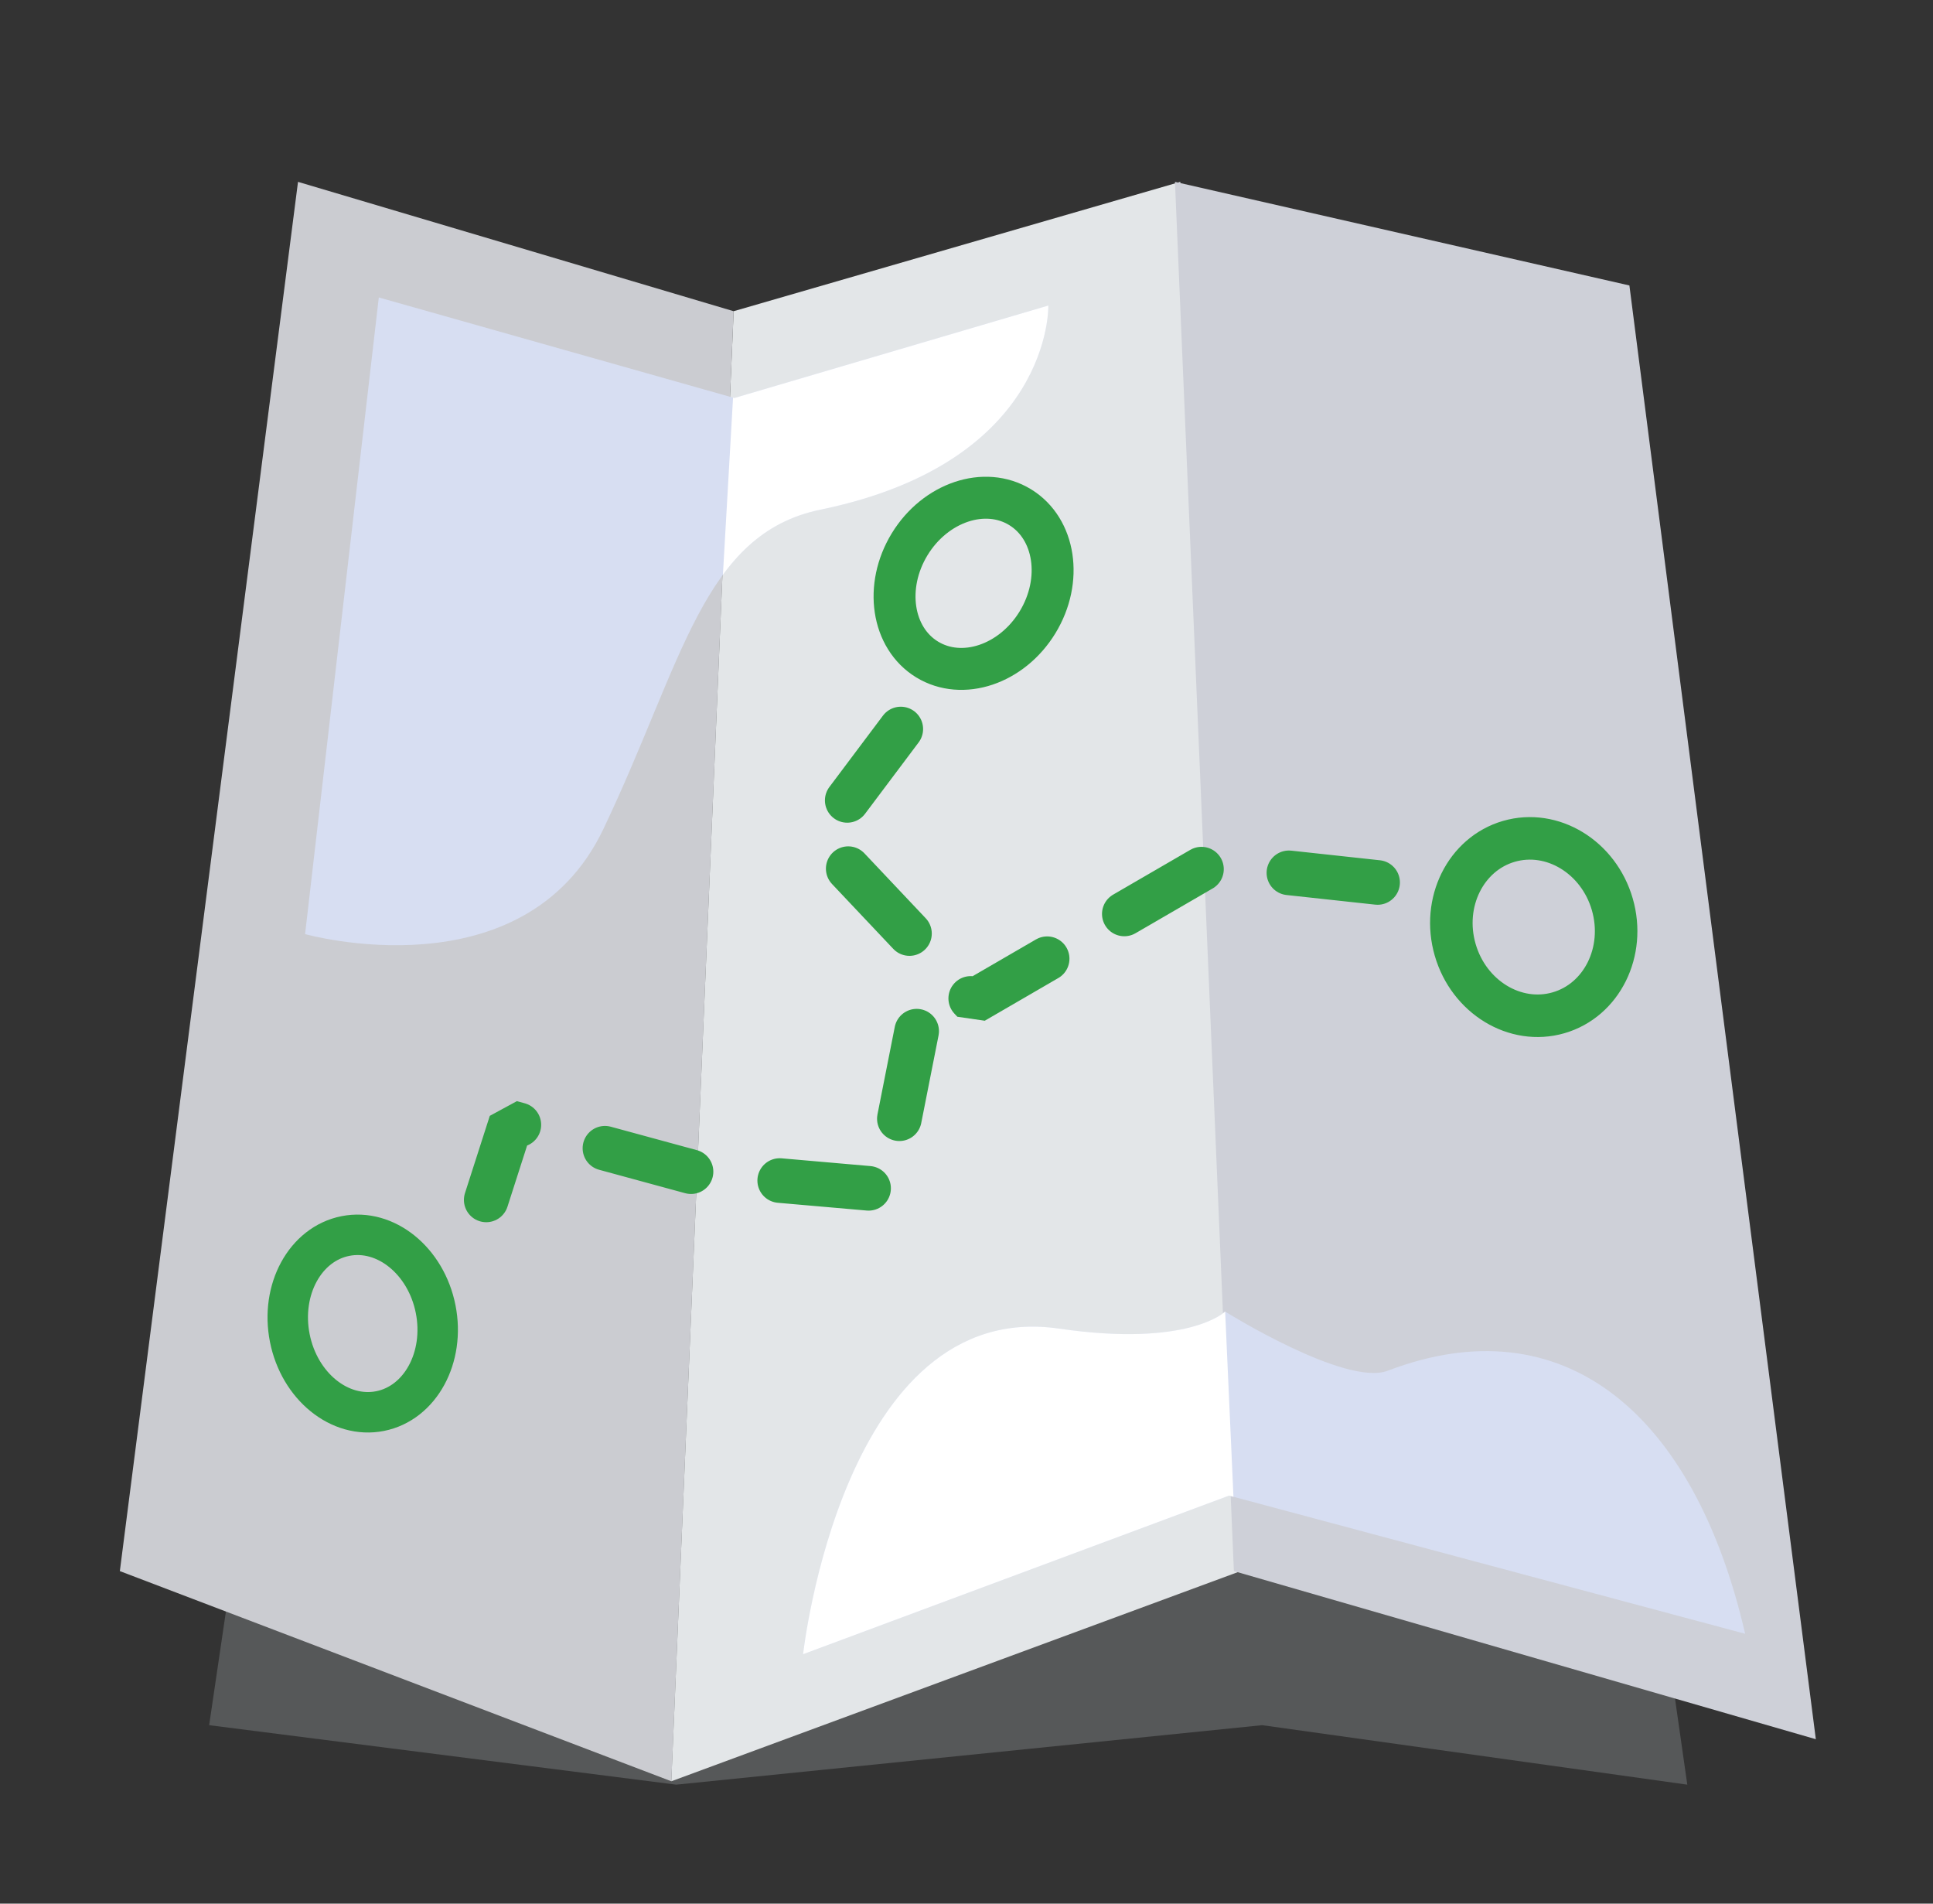 <?xml version="1.0" encoding="UTF-8" standalone="no"?>
<!DOCTYPE svg PUBLIC "-//W3C//DTD SVG 1.1//EN" "http://www.w3.org/Graphics/SVG/1.1/DTD/svg11.dtd">
<svg width="100%" height="100%" viewBox="0 0 65 64" version="1.1" xmlns="http://www.w3.org/2000/svg" xmlns:xlink="http://www.w3.org/1999/xlink" xml:space="preserve" xmlns:serif="http://www.serif.com/" style="fill-rule:evenodd;clip-rule:evenodd;stroke-linecap:round;stroke-miterlimit:1;">
    <rect x="0" y="0" width="65" height="64" fill="#333333" stroke="none"/>
    <rect id="Surveillance-PE" x="0.738" y="0" width="64" height="64" style="fill:none;"/>
    <path d="M7.033,58L12.738,19.313L50.738,18L56.738,60L42.442,58L22.738,60L7.033,58Z" style="fill:#c7ccd1;fill-opacity:0.24;"/>
    <path d="M10.021,6.114L4.03,52.82L22.575,59.886L24.67,10.463L10.021,6.114Z" style="fill:#cbccd1;fill-rule:nonzero;"/>
    <path d="M39.689,6.114L24.67,10.463L22.574,59.886L41.718,52.82L39.689,6.114Z" style="fill:#e3e6e8;fill-rule:nonzero;"/>
    <path d="M39.51,6.114L41.491,52.82L61.06,58.472L57.817,33.186L54.791,9.597L39.51,6.114Z" style="fill:#ced0d8;fill-rule:nonzero;"/>
    <path d="M46.324,29.668L40.685,29.056L32.738,33.668L27.544,28.168L30.588,24.113" style="fill:none;stroke:#329f46;stroke-width:1.5px;stroke-dasharray:3,3,0,0;"/>
    <path d="M30.824,34.668L29.77,40L23.441,39.447L17.184,37.744L15.756,42.19" style="fill:none;stroke:#329f46;stroke-width:1.5px;stroke-dasharray:3,3,0,0;"/>
    <path d="M12.738,10L10.259,31.404C10.259,31.404 17.618,33.477 20.291,27.869C22.964,22.261 23.632,17.948 27.591,17.134C35.396,15.528 35.252,10.272 35.252,10.272L24.694,13.381L12.738,10Z" style="fill:#d7def2;"/>
    <clipPath id="_clip1">
        <path d="M12.738,10L10.259,31.404C10.259,31.404 17.618,33.477 20.291,27.869C22.964,22.261 23.632,17.948 27.591,17.134C35.396,15.528 35.252,10.272 35.252,10.272L24.694,13.381L12.738,10Z"/>
    </clipPath>
    <g clip-path="url(#_clip1)">
        <path d="M25.069,6.051L23.704,29.888L38.221,20.728L37.802,3.412L25.069,6.051Z" style="fill:#fff;"/>
    </g>
    <path d="M58.683,54.927L41.33,50.282L27.005,55.614C27.005,55.614 28.335,43.607 35.615,44.668C39.979,45.304 41.196,44.095 41.196,44.095C41.196,44.095 45.248,46.625 46.666,46.083C52.564,43.829 56.971,47.497 58.683,54.927Z" style="fill:#d7def2;"/>
    <clipPath id="_clip2">
        <path d="M58.683,54.927L41.33,50.282L27.005,55.614C27.005,55.614 28.335,43.607 35.615,44.668C39.979,45.304 41.196,44.095 41.196,44.095C41.196,44.095 45.248,46.625 46.666,46.083C52.564,43.829 56.971,47.497 58.683,54.927Z"/>
    </clipPath>
    <g clip-path="url(#_clip2)">
        <path d="M40.892,37.291L41.665,54.51L24.225,62.806L24.315,43.768L40.892,37.291Z" style="fill:#fff;"/>
    </g>
    <path d="M50.739,28.286C52.197,27.864 53.755,28.812 54.216,30.403C54.676,31.993 53.867,33.627 52.409,34.049C50.951,34.472 49.393,33.523 48.933,31.933C48.472,30.343 49.282,28.709 50.739,28.286Z" style="fill:none;stroke:#329f46;stroke-width:1.43px;"/>
    <path d="M11.614,41.555C12.967,41.286 14.327,42.387 14.649,44.011C14.972,45.635 14.134,47.172 12.781,47.44C11.427,47.709 10.067,46.608 9.745,44.984C9.423,43.36 10.26,41.823 11.614,41.555Z" style="fill:none;stroke:#329f46;stroke-width:1.36px;"/>
    <path d="M30.588,18.298C31.451,16.885 33.115,16.326 34.301,17.05C35.488,17.775 35.751,19.51 34.888,20.923C34.025,22.337 32.362,22.896 31.175,22.171C29.989,21.447 29.726,19.712 30.588,18.298Z" style="fill:none;stroke:#329f46;stroke-width:1.41px;"/>
</svg>
